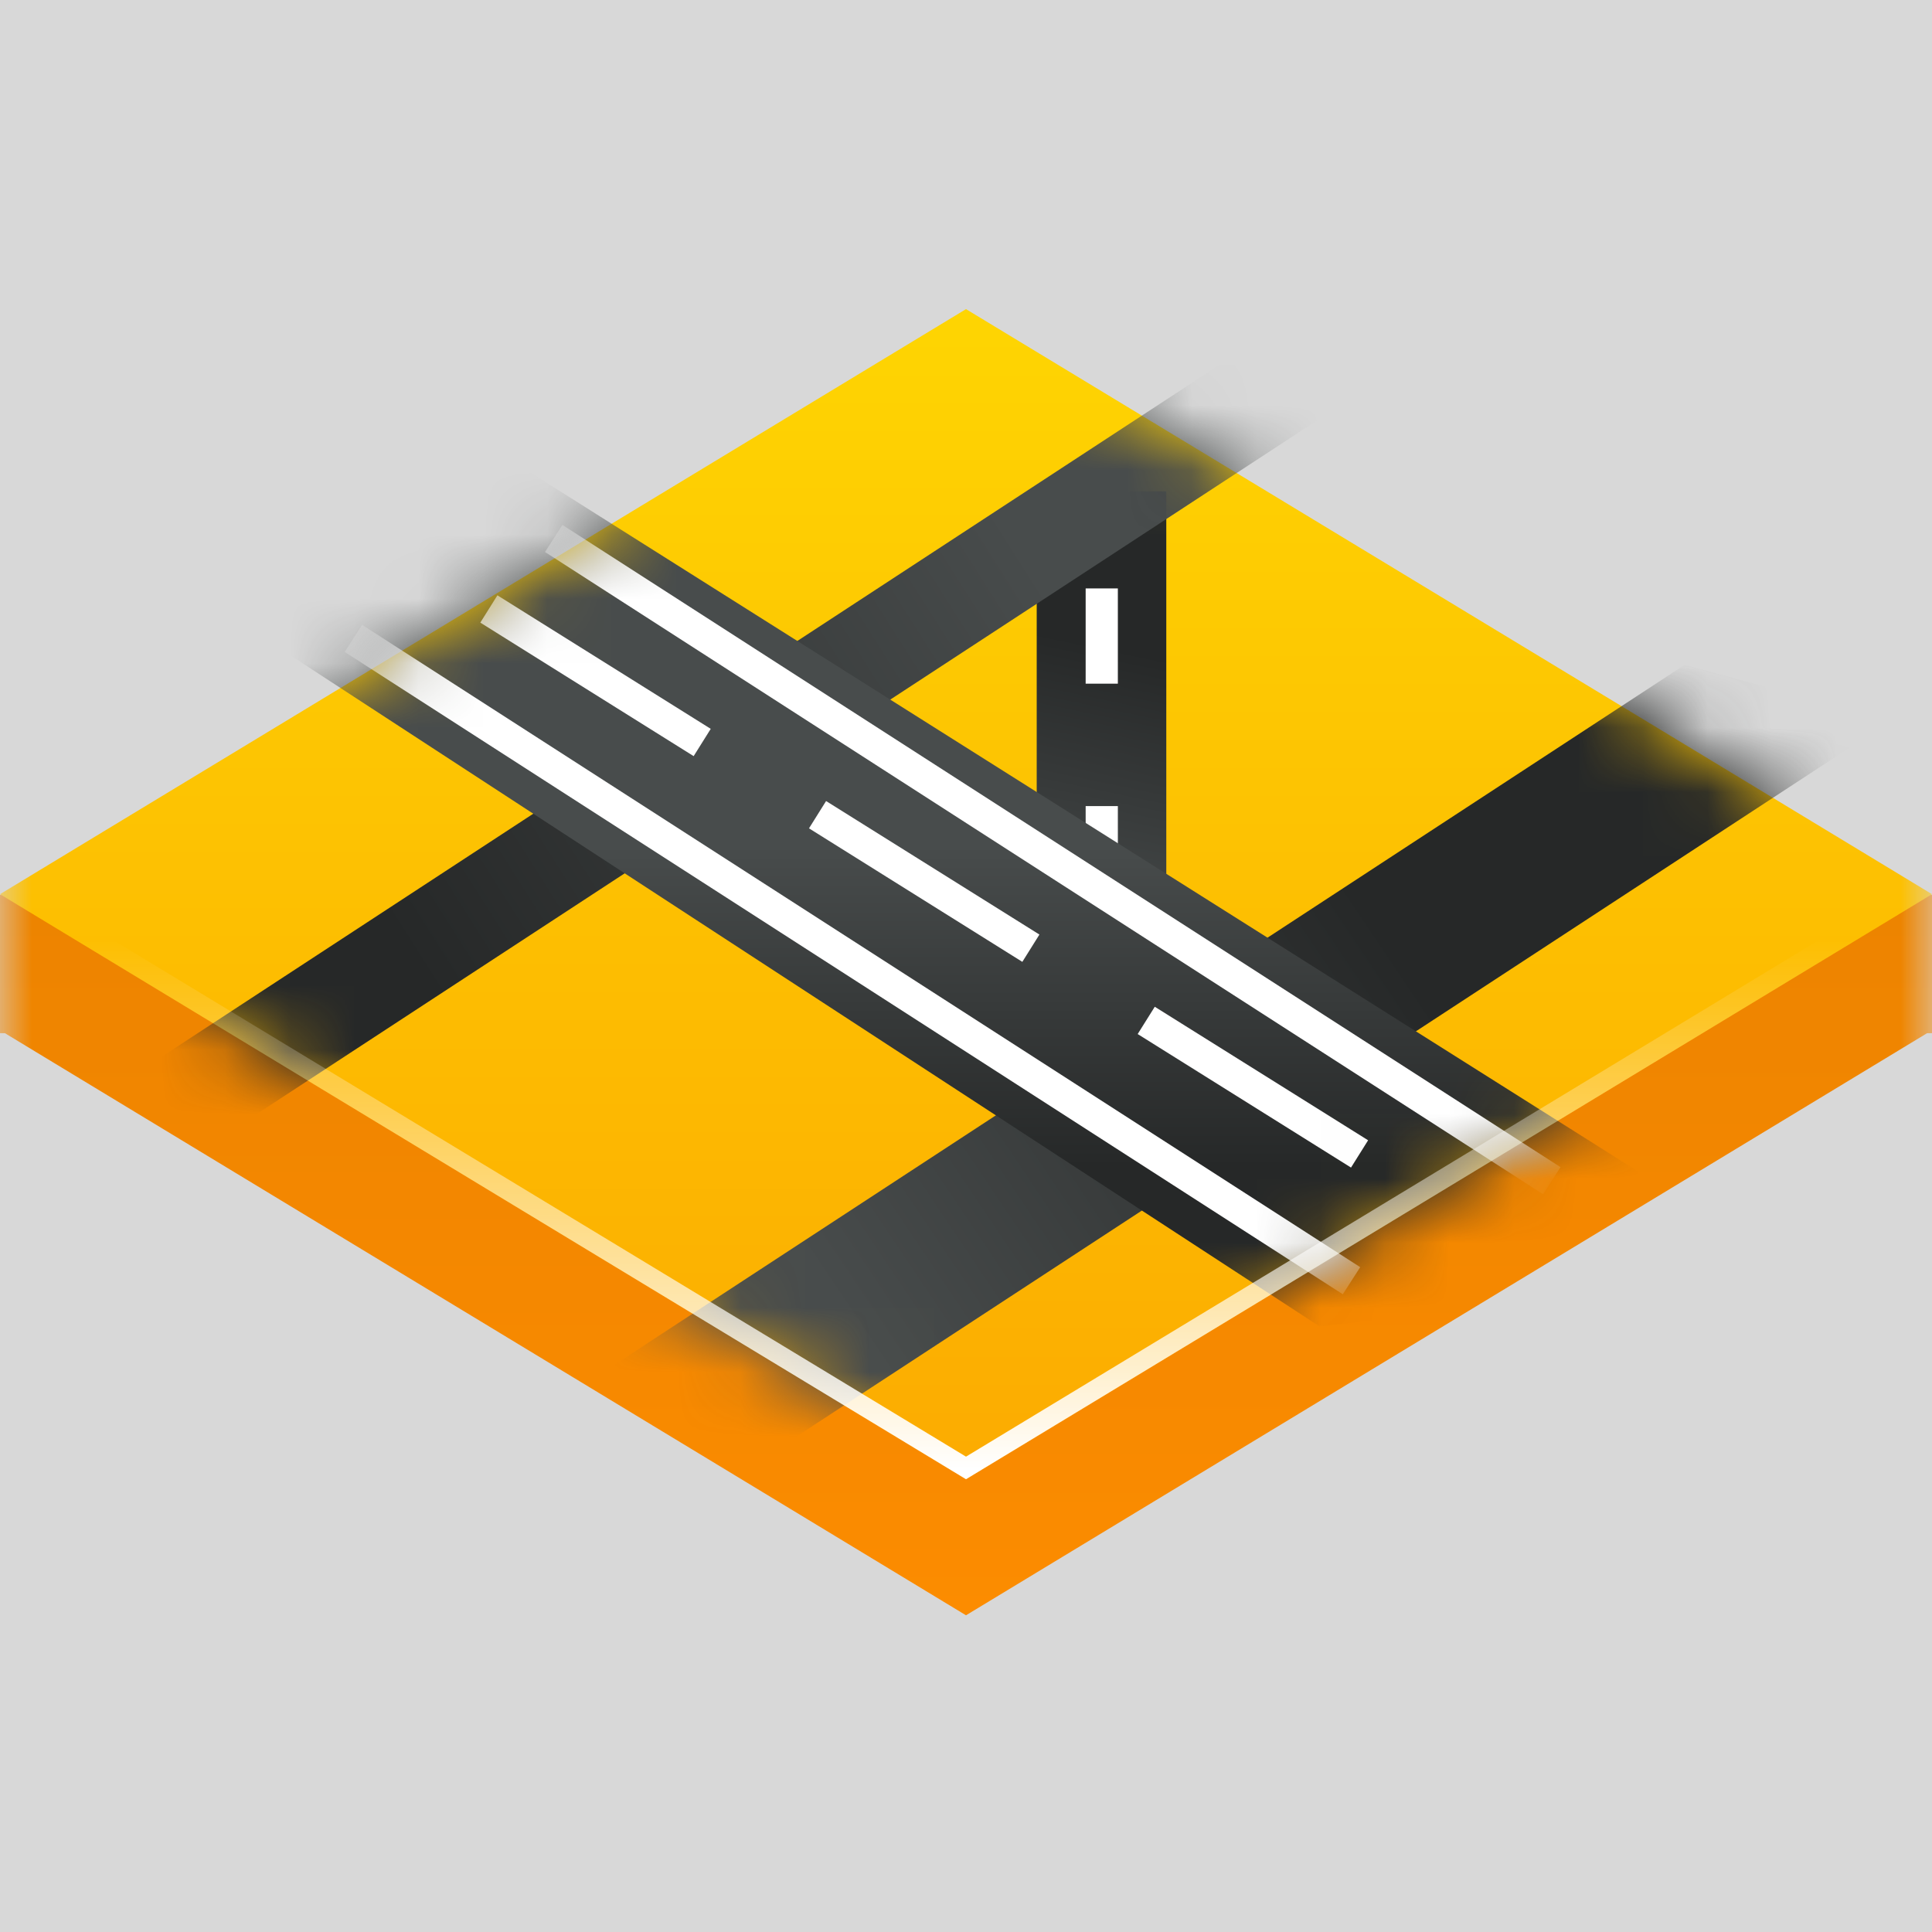 <?xml version="1.0" encoding="UTF-8"?>
<svg width="30px" height="30px" viewBox="0 0 30 30" version="1.1" xmlns="http://www.w3.org/2000/svg" xmlns:xlink="http://www.w3.org/1999/xlink">
    <rect x="0" y="0" width="30" height="30" fill="#808080" stroke="none"/>
    <title>街道备份</title>
    <defs>
        <rect id="path-1" x="0" y="0" width="30" height="30"></rect>
        <linearGradient x1="50%" y1="0%" x2="50%" y2="100%" id="linearGradient-3">
            <stop stop-color="#E37E00" offset="0%"></stop>
            <stop stop-color="#FC8C00" offset="100%"></stop>
        </linearGradient>
        <linearGradient x1="50%" y1="0%" x2="50%" y2="100%" id="linearGradient-4">
            <stop stop-color="#FED502" offset="0%"></stop>
            <stop stop-color="#FCAB01" offset="100%"></stop>
        </linearGradient>
        <polygon id="path-5" points="15 0 30 9.085 15 18.169 0 9.085"></polygon>
        <linearGradient x1="51.023%" y1="28.111%" x2="48.293%" y2="82.93%" id="linearGradient-7">
            <stop stop-color="#262828" offset="0%"></stop>
            <stop stop-color="#484C4C" offset="100%"></stop>
        </linearGradient>
        <linearGradient x1="22.645%" y1="59.945%" x2="78.845%" y2="39.379%" id="linearGradient-8">
            <stop stop-color="#262828" offset="0%"></stop>
            <stop stop-color="#484C4C" offset="100%"></stop>
        </linearGradient>
        <linearGradient x1="68.213%" y1="42.17%" x2="19.596%" y2="61.78%" id="linearGradient-9">
            <stop stop-color="#262828" offset="0%"></stop>
            <stop stop-color="#484C4C" offset="100%"></stop>
        </linearGradient>
        <linearGradient x1="60.542%" y1="44.161%" x2="60.542%" y2="81.613%" id="linearGradient-10">
            <stop stop-color="#484C4C" offset="0%"></stop>
            <stop stop-color="#262828" offset="100%"></stop>
        </linearGradient>
        <linearGradient x1="50%" y1="53.89%" x2="50%" y2="100%" id="linearGradient-11">
            <stop stop-color="#FFFFFF" stop-opacity="0" offset="0%"></stop>
            <stop stop-color="#FFFFFF" offset="100%"></stop>
        </linearGradient>
        <polygon id="path-12" points="15 0 30 9.085 15 18.169 0 9.085"></polygon>
    </defs>
    <g id="多色设计方案" stroke="none" stroke-width="1" fill="none" fill-rule="evenodd">
        <g id="控件库30*30" transform="translate(-266, -709)">
            <g id="街道备份" transform="translate(266, 709)">
                <mask id="mask-2" fill="white">
                    <use xlink:href="#path-1"></use>
                </mask>
                <use id="蒙版" fill="#D8D8D8" opacity="0" xlink:href="#path-1"></use>
                <g id="编组-31" mask="url(#mask-2)">
                    <g transform="translate(0, 4.8)">
                        <path d="M15,2.113 L26.532,9.097 L30,9.097 L30,11.243 L29.924,11.243 L15,20.282 L0.076,11.243 L0,11.243 L0,9.097 L3.468,9.097 L15,2.113 Z" id="形状结合" fill="url(#linearGradient-3)"></path>
                        <g id="矩形" stroke-width="1" fill="none">
                            <mask id="mask-6" fill="white">
                                <use xlink:href="#path-5"></use>
                            </mask>
                            <use id="蒙版" fill="url(#linearGradient-4)" xlink:href="#path-5"></use>
                            <polygon fill="url(#linearGradient-7)" mask="url(#mask-6)" points="16.098 2.83 18.11 2.83 18.11 11.321 16.098 11.321"></polygon>
                            <line x1="17.108" y1="4.337" x2="17.108" y2="8.811" id="路径-76" stroke="#FFFFFF" stroke-width="0.5" stroke-dasharray="1.479,1.901" mask="url(#mask-6)"></line>
                            <polygon fill="url(#linearGradient-8)" mask="url(#mask-6)" points="18.933 0.867 21.768 0.867 3.064 13.102 0.229 13.102"></polygon>
                            <polygon id="矩形备份-25" fill="url(#linearGradient-9)" mask="url(#mask-6)" points="26.159 5.524 29.36 6.391 10.655 18.626 7.454 17.758"></polygon>
                            <polygon fill="url(#linearGradient-10)" mask="url(#mask-6)" points="1.235 3.241 8.049 2.419 27.942 14.973 20.488 15.795"></polygon>
                            <line x1="5.488" y1="5.113" x2="20.986" y2="15.087" id="路径-71备份-2" stroke="#FFFFFF" stroke-width="0.5" mask="url(#mask-6)"></line>
                            <line x1="8.598" y1="3.561" x2="24.096" y2="13.534" id="路径-71备份-3" stroke="#FFFFFF" stroke-width="0.5" mask="url(#mask-6)"></line>
                            <line x1="7.591" y1="4.656" x2="22.18" y2="13.787" id="路径-71" stroke="#FFFFFF" stroke-width="0.5" stroke-dasharray="3.908,2.113" mask="url(#mask-6)"></line>
                            <mask id="mask-13" fill="white">
                                <use xlink:href="#path-12"></use>
                            </mask>
                            <path stroke="url(#linearGradient-11)" stroke-width="0.3" d="M15,0.175 L29.71,9.085 L15,17.994 L0.29,9.085 L15,0.175 Z"></path>
                        </g>
                    </g>
                </g>
            </g>
        </g>
    </g>
</svg>